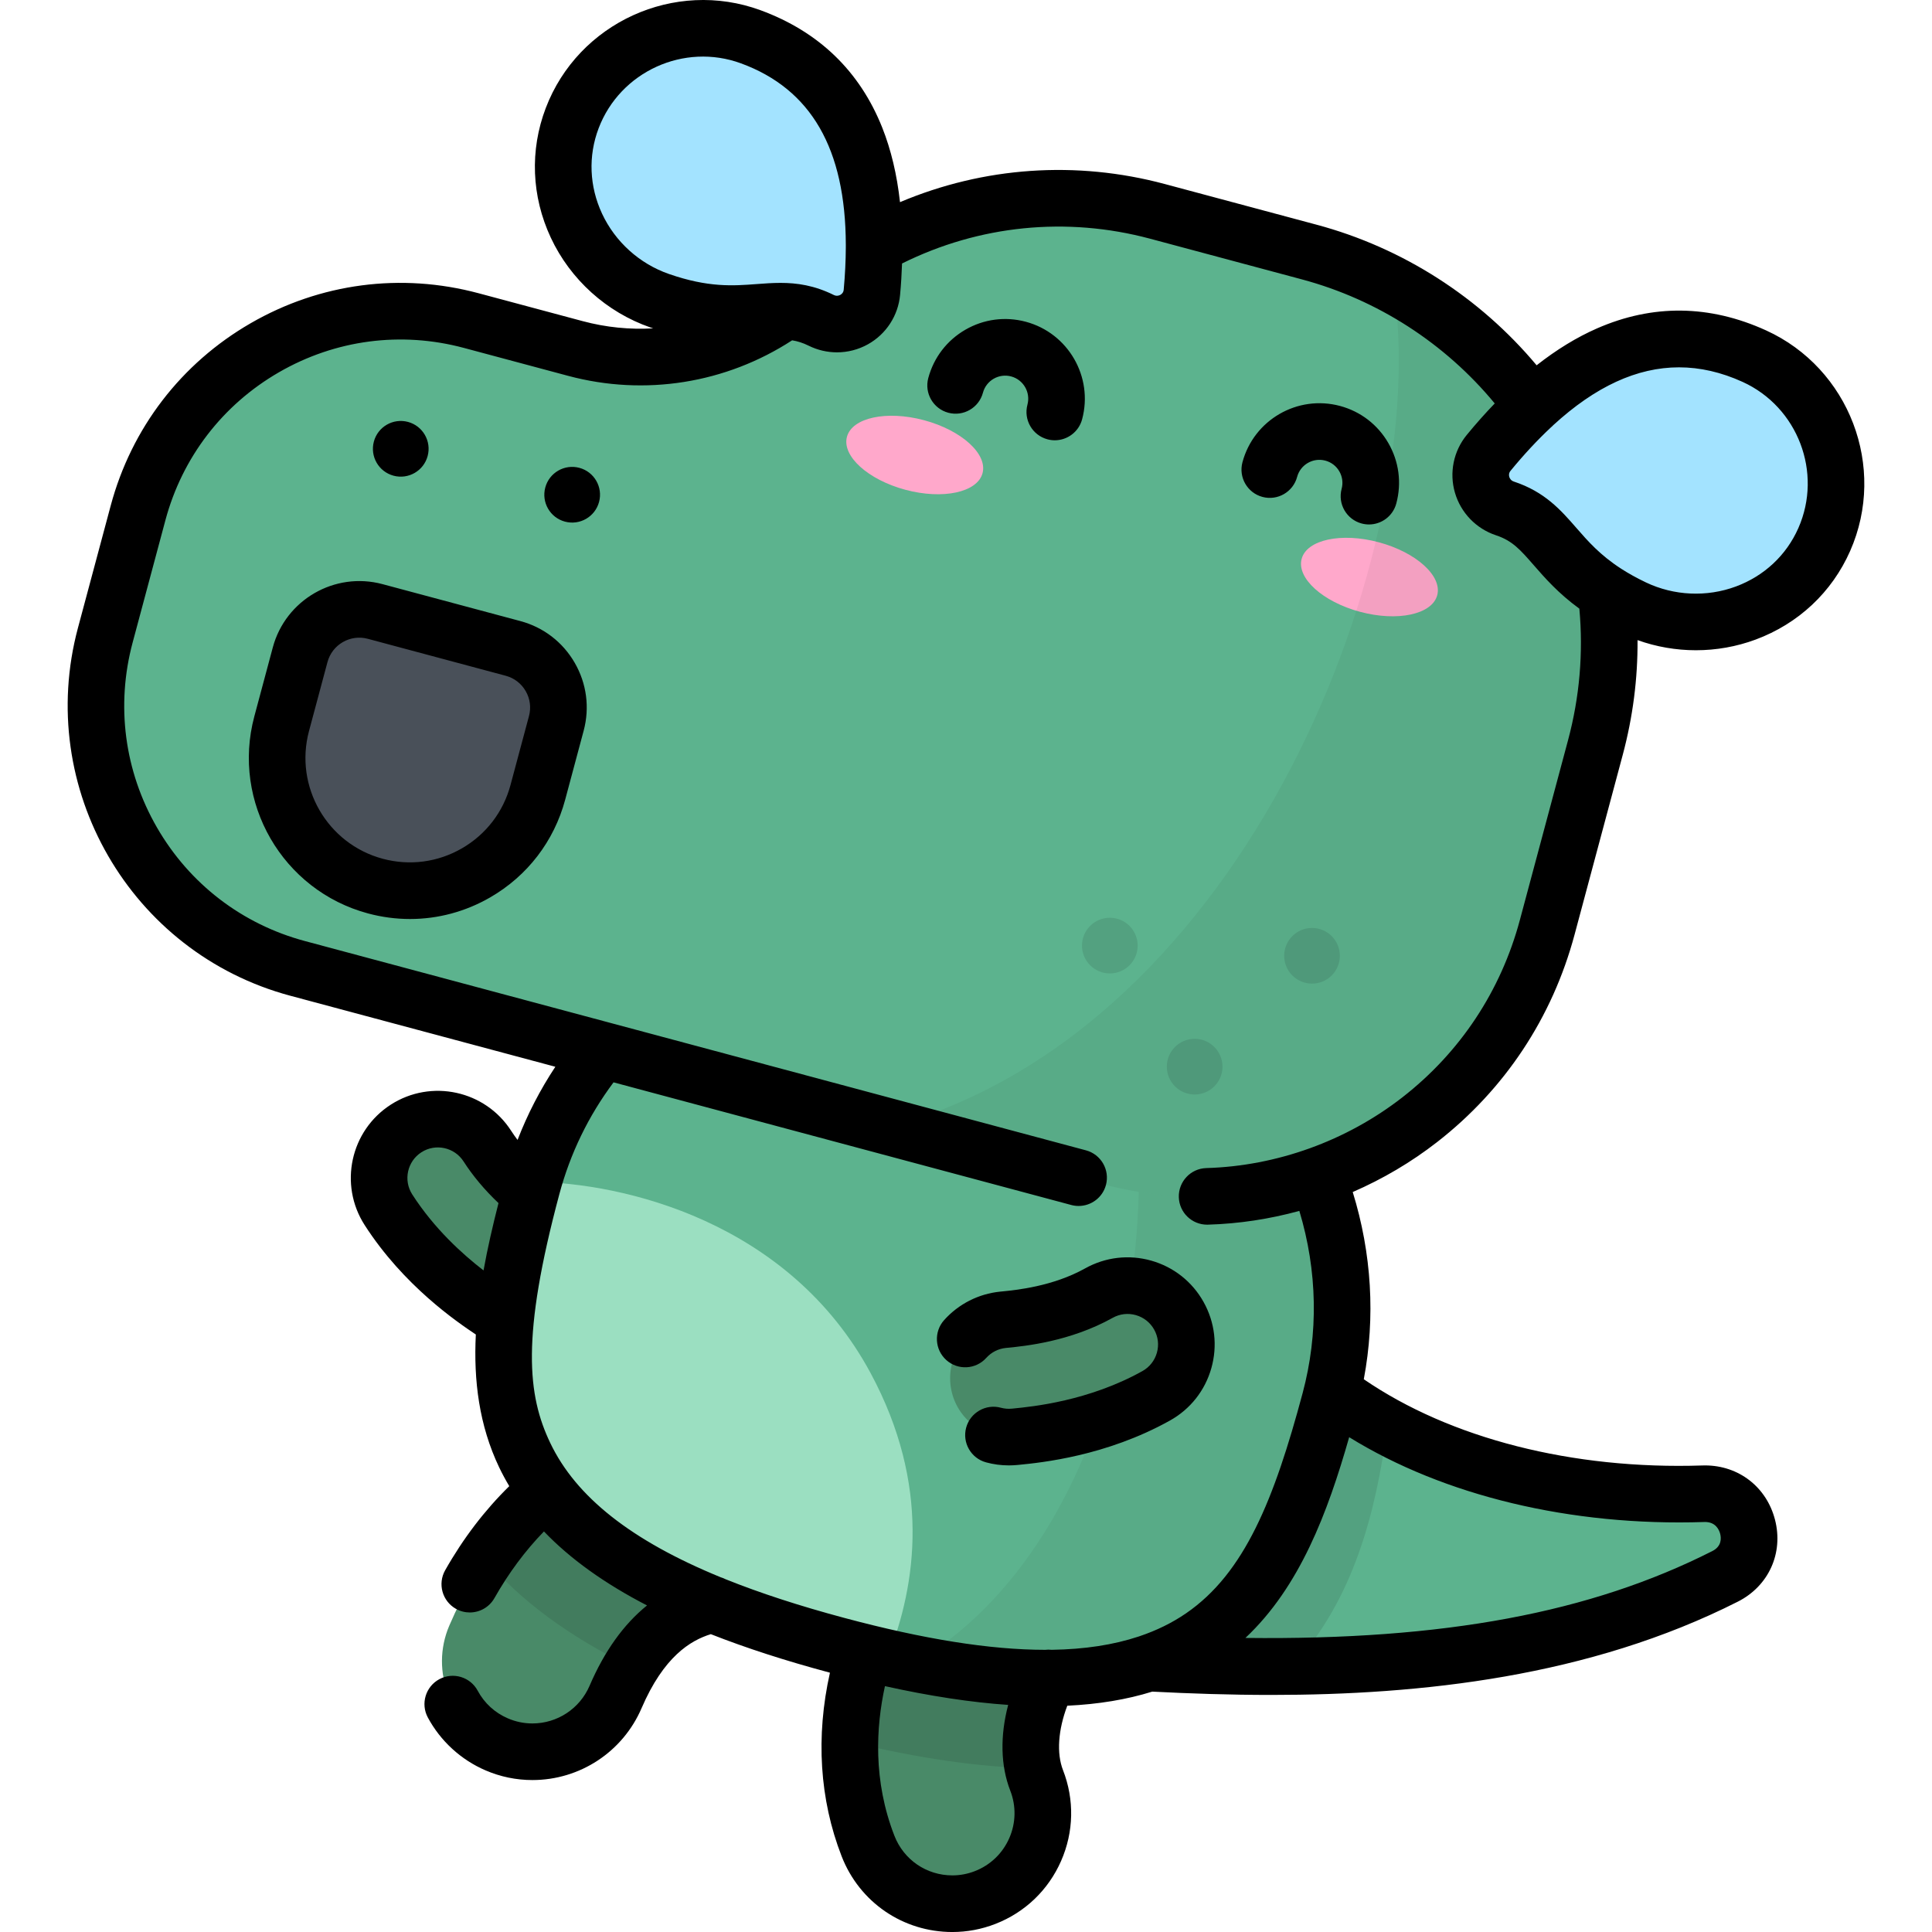 <?xml version="1.0" encoding="iso-8859-1"?>
<!-- Generator: Adobe Illustrator 19.0.0, SVG Export Plug-In . SVG Version: 6.00 Build 0)  -->
<svg version="1.1" id="Capa_1" xmlns="http://www.w3.org/2000/svg" xmlns:xlink="http://www.w3.org/1999/xlink" x="0px" y="0px"
	 viewBox="0 0 512.003 512.003" style="enable-background:new 0 0 512.003 512.003;" xml:space="preserve">
<path style="fill:#498A68;" d="M139.515,350.453c-2.987,0-6.004-0.857-8.67-2.646l-0.365-0.245
	c-4.428-2.961-17.905-11.975-27.541-26.978c-4.651-7.241-2.552-16.882,4.689-21.534c7.242-4.651,16.882-2.551,21.534,4.689
	c6.132,9.548,15.223,15.627,18.645,17.916l0.409,0.273c7.146,4.796,9.05,14.479,4.254,21.624
	C149.46,348.033,144.533,350.453,139.515,350.453z"/>
<path style="fill:#5CB38E;" d="M236.686,435.06c72.363,7.219,155.638,15.528,220.485-17.312c11.097-5.619,6.668-22.307-5.763-21.894
	c-48.921,1.628-88.248-14.707-109.386-36.92L236.686,435.06z"/>
<path style="opacity:0.1;enable-background:new    ;" d="M367.68,378.079c-3.112,23.029-8.96,45.742-25.119,63.501
	c-35.675,0.483-71.973-3.138-105.875-6.52l105.336-76.126C348.797,366.054,357.449,372.565,367.68,378.079z"/>
<g>
	<path style="fill:#498A68;" d="M252.384,504.501c-9.597,0.001-18.656-5.802-22.347-15.284
		c-15.019-38.583,7.795-81.99,30.764-96.125c11.276-6.94,26.043-3.425,32.984,7.852c6.938,11.275,3.425,26.039-7.847,32.981
		c-5.348,3.421-17.033,22.958-11.217,37.9c4.804,12.339-1.305,26.234-13.644,31.038
		C258.218,503.973,255.276,504.501,252.384,504.501z"/>
	<path style="fill:#498A68;" d="M141.095,464.229c-3.161,0.001-6.373-0.629-9.461-1.956c-12.164-5.231-17.783-19.333-12.552-31.497
		c15.207-35.356,43.617-54.739,79.913-54.47c13.241,0.084,23.906,10.886,23.821,24.126c-0.084,13.189-10.802,23.822-23.971,23.822
		c-0.191,0.001-0.379-0.002-0.571-0.002c-11.357,0-25.495,3.032-35.145,25.467C159.228,458.797,150.386,464.229,141.095,464.229z"/>
</g>
<path style="opacity:0.1;enable-background:new    ;" d="M260.8,393.091c-17.562,10.808-35.013,38.732-35.551,68.526
	c18.245,4.38,34.223,6.687,48.504,6.998c-3.233-14.398,7.209-31.511,12.183-34.692c11.274-6.941,14.786-21.706,7.847-32.981
	C286.844,389.666,272.076,386.15,260.8,393.091z"/>
<path style="opacity:0.1;enable-background:new    ;" d="M222.817,400.433c0.084-13.241-10.581-24.041-23.821-24.126
	c-29.73-0.22-54.164,12.753-70.39,36.881c9.283,10.972,22.035,20.405,38.624,28.542c9.285-15.191,21.209-17.476,31.046-17.476
	c0.192,0,0.38,0.002,0.571,0.002C212.016,424.255,222.734,413.622,222.817,400.433z"/>
<path style="fill:#5CB38E;" d="M140.999,314.486c-14.486,54.063-17.625,95.15,80.759,121.511
	c98.384,26.362,116.209-10.79,130.695-64.852c14.486-54.063-21.106-110.573-79.498-126.219
	C214.564,229.28,155.485,260.423,140.999,314.486z"/>
<path style="fill:#9BDFC1;" d="M140.999,314.486c0.115-0.431,0.242-0.856,0.363-1.284c23.535,0.249,67.656,10.31,89.397,50.758
	c15.843,29.475,12.242,55.736,4.437,75.358c-4.304-0.968-8.779-2.072-13.437-3.32C123.374,409.636,126.513,368.548,140.999,314.486z
	"/>
<path style="opacity:0.05;enable-background:new    ;" d="M292.553,252.073c46.465,21.757,72.684,71.364,59.9,119.071
	c-13.414,50.06-29.701,85.611-110.144,69.675C298.129,408.035,314.285,313.791,292.553,252.073z"/>
<path style="fill:#5CB38E;" d="M213.684,77.943L213.684,77.943c25.37-22.464,60.318-30.702,93.05-21.931l40.235,10.781
	c57.203,15.328,91.15,74.125,75.822,131.328l-12.76,47.62c-13.756,51.339-66.527,81.805-117.865,68.05L78.88,256.639
	c-38.459-10.306-61.282-49.837-50.978-88.296l8.684-32.41c10.306-38.459,49.837-61.282,88.296-50.978l27.63,7.403
	C174.03,98.126,197.005,92.711,213.684,77.943z"/>
<g style="opacity:0.1;">
	<circle cx="347.7" cy="253.294" r="7.379"/>
	<circle cx="294.117" cy="250.594" r="7.379"/>
	<circle cx="316.598" cy="282.676" r="7.379"/>
</g>
<g>
	
		<ellipse transform="matrix(-0.259 0.966 -0.966 -0.259 604.663 -158.122)" style="fill:#FFA8CB;" cx="362.998" cy="152.929" rx="9.542" ry="18.599"/>
	
		<ellipse transform="matrix(0.259 -0.966 0.966 0.259 63.169 323.474)" style="fill:#FFA8CB;" cx="242.362" cy="120.576" rx="9.542" ry="18.599"/>
</g>
<path style="opacity:0.05;enable-background:new    ;" d="M369.29,75.527c43.323,22.824,66.708,73.299,53.501,122.592l-12.76,47.62
	c-13.756,51.339-66.527,81.805-117.865,68.05l-56.407-15.114C330.715,272.89,379.844,145.235,369.29,75.527z"/>
<path style="fill:#498A68;" d="M267.363,380.849c-7.904,0-14.678-5.99-15.486-14.023c-0.862-8.563,5.38-16.204,13.944-17.067
	l0.494-0.049c4.1-0.406,14.992-1.484,24.9-7.016c7.513-4.197,17.007-1.507,21.203,6.008c4.195,7.514,1.505,17.007-6.009,21.203
	c-15.575,8.697-31.72,10.296-37.025,10.821l-0.441,0.044C268.413,380.823,267.885,380.849,267.363,380.849z"/>
<path style="fill:#495059;" d="M99.495,234.829L99.495,234.829c18.747,5.023,38.017-6.102,43.04-24.849l4.895-18.271
	c2.319-8.656-2.818-17.554-11.474-19.874l-36.542-9.792c-8.656-2.319-17.554,2.818-19.874,11.475l-4.895,18.271
	C69.622,210.536,80.748,229.806,99.495,234.829z"/>
<g>
	<path style="fill:#A3E3FF;" d="M432.964,161.118c-21.39-10.202-20.674-21.928-34.128-26.377c-6.212-2.054-8.478-9.669-4.327-14.726
		c18.669-22.739,42.45-38.344,70.397-25.638c18.471,8.397,26.708,30.086,18.54,48.602
		C474.972,162.191,451.918,170.158,432.964,161.118z"/>
	<path style="fill:#A3E3FF;" d="M174.821,79.693c22.39,7.766,30.119-1.083,42.818,5.202c5.864,2.902,12.827-0.925,13.425-7.44
		c2.688-29.299-3.275-57.11-32.09-67.701c-19.045-6.999-40.143,2.649-47.337,21.565C144.171,50.948,154.981,72.812,174.821,79.693z"
		/>
</g>
<path d="M104.294,126.066c3.936,1.055,7.983-1.281,9.038-5.218c1.055-3.937-1.281-7.983-5.218-9.038
	c-3.937-1.055-7.983,1.281-9.037,5.218C98.021,120.964,100.357,125.012,104.294,126.066z M287.558,336.145
	c-8.546,4.772-18.308,5.738-21.989,6.102l-0.5,0.05c-5.732,0.577-11.01,3.254-14.858,7.54c-2.768,3.082-2.513,7.824,0.569,10.592
	c3.081,2.768,7.824,2.512,10.592-0.569c1.346-1.499,3.192-2.436,5.193-2.637l0.487-0.049c4.525-0.448,16.546-1.637,27.819-7.932
	c1.883-1.053,4.064-1.31,6.143-0.719c2.077,0.588,3.802,1.951,4.853,3.836c1.053,1.885,1.309,4.067,0.72,6.144
	c-0.589,2.077-1.951,3.8-3.836,4.853c-14.211,7.935-29.186,9.419-34.103,9.906l-0.463,0.045c-0.975,0.099-1.982,0.019-2.927-0.238
	c-3.985-1.089-8.118,1.265-9.21,5.261c-1.09,3.996,1.266,8.12,5.262,9.21c1.967,0.537,4.003,0.809,6.05,0.809
	c0.778,0,1.565-0.04,2.315-0.116l0.447-0.044c5.688-0.564,23.003-2.278,39.94-11.736c5.384-3.006,9.274-7.928,10.956-13.861
	c1.681-5.932,0.951-12.164-2.055-17.548c-3.006-5.383-7.929-9.274-13.861-10.956C299.171,332.409,292.938,333.139,287.558,336.145z
	 M137.898,164.591l-36.542-9.791c-12.635-3.383-25.673,4.14-29.06,16.778l-4.895,18.272c-6.085,22.711,7.441,46.14,30.153,52.227
	c0,0,0,0,0.001,0c3.673,0.984,7.401,1.471,11.106,1.471c7.389,0,14.682-1.938,21.252-5.732c9.865-5.695,16.921-14.891,19.869-25.892
	l4.896-18.272c1.64-6.122,0.798-12.516-2.371-18.005C149.136,170.157,144.02,166.231,137.898,164.591z M140.186,189.768
	l-4.896,18.271c-1.911,7.131-6.484,13.093-12.879,16.784c-6.394,3.691-13.842,4.673-20.975,2.761h0.001
	c-14.723-3.945-23.491-19.132-19.546-33.854l4.896-18.271c1.245-4.648,6.04-7.419,10.688-6.17l36.542,9.792
	c2.251,0.603,4.133,2.047,5.298,4.065C140.48,185.165,140.79,187.517,140.186,189.768z M355.114,107.579
	c-11.244-3.01-22.837,3.682-25.85,14.924c-1.072,4.001,1.302,8.114,5.303,9.186c3.994,1.072,8.113-1.301,9.186-5.302
	c0.872-3.252,4.225-5.187,7.478-4.318c1.575,0.422,2.892,1.433,3.707,2.845c0.814,1.412,1.031,3.057,0.609,4.631
	c-1.072,4.001,1.302,8.114,5.303,9.186c0.65,0.174,1.303,0.258,1.946,0.258c3.311,0,6.342-2.21,7.239-5.56
	c1.46-5.445,0.711-11.134-2.107-16.016C365.111,112.531,360.56,109.039,355.114,107.579z M468.011,87.549
	c-14.967-6.805-30.038-6.977-44.791-0.516c-5.37,2.352-10.713,5.624-15.996,9.772c-15.074-18.026-35.497-31.143-58.314-37.257
	l-40.234-10.781c-23.512-6.299-48.024-4.555-70.165,4.805c-0.801-7.281-2.371-13.886-4.71-19.759
	c-5.962-14.965-16.809-25.427-32.239-31.099c-22.772-8.368-48.313,3.267-56.936,25.938c-4.251,11.178-3.775,23.368,1.339,34.326
	c5.183,11.105,14.805,19.779,26.397,23.8c0.251,0.087,0.49,0.16,0.738,0.243c-6.2,0.357-12.49-0.257-18.647-1.907l-27.629-7.403
	c-20.537-5.503-41.985-2.679-60.397,7.951c-18.413,10.632-31.584,27.795-37.086,48.332l-8.684,32.409
	c-11.359,42.393,13.889,86.123,56.281,97.482l70.234,18.819c-4.035,6.102-7.381,12.58-10.012,19.389
	c-0.601-0.797-1.17-1.599-1.69-2.407c-6.881-10.709-21.191-13.824-31.898-6.945c-10.71,6.878-13.827,21.187-6.947,31.898
	c10.34,16.098,24.539,25.717,29.476,29.021c-0.618,12.188,0.88,24.096,6.182,35.203c0.81,1.696,1.709,3.355,2.68,4.985
	c-6.482,6.35-12.189,13.806-16.986,22.278c-2.041,3.604-0.773,8.181,2.831,10.223c1.168,0.661,2.437,0.975,3.688,0.975
	c2.614,0,5.153-1.369,6.533-3.806c3.776-6.669,8.176-12.583,13.125-17.668c6.953,7.261,16.006,13.762,27.315,19.612
	c-6.172,4.978-11.269,12.089-15.23,21.299c-2.605,6.057-8.55,9.972-15.147,9.972h-0.003c-2.232,0-4.417-0.453-6.493-1.346
	c-3.458-1.487-6.224-4.021-7.999-7.328c-1.959-3.65-6.507-5.018-10.156-3.062c-3.649,1.959-5.02,6.505-3.061,10.156
	c3.347,6.236,8.777,11.214,15.291,14.015c3.96,1.703,8.138,2.566,12.419,2.566h0.005c12.596,0,23.95-7.475,28.926-19.045
	c5.868-13.645,12.933-17.941,18.357-19.618c9.33,3.671,19.783,7.053,31.439,10.177c0.043,0.012,0.084,0.022,0.127,0.034
	c-3.797,16.923-2.758,33.605,3.103,48.661c4.745,12.19,16.26,20.065,29.337,20.064c3.906,0,7.745-0.723,11.413-2.15
	c7.834-3.05,14.013-8.968,17.396-16.665c3.384-7.696,3.567-16.25,0.517-24.083c-1.742-4.477-1.294-10.655,1.133-17.074
	c8.268-0.392,15.757-1.63,22.519-3.737c9.972,0.511,20.538,0.878,31.501,0.878c39.628,0,84.301-4.778,123.7-24.729
	c8.151-4.128,12.106-12.84,9.84-21.677c-2.229-8.696-9.632-14.416-18.543-14.416c-0.232,0-0.465,0.004-0.698,0.012
	c-34.45,1.142-66.82-7.149-89.741-22.85c3.1-16.454,2.097-33.355-2.933-49.613c7.963-3.466,15.514-7.904,22.389-13.259
	c17.921-13.957,30.508-32.96,36.401-54.956l12.761-47.62c2.684-10.018,3.995-20.206,3.929-30.428
	c4.97,1.777,10.209,2.683,15.455,2.683c5.366,0,10.737-0.937,15.823-2.823c11.338-4.205,20.24-12.547,25.067-23.489
	C500.099,123.813,490.095,97.589,468.011,87.549z M128.142,336.677c-5.568-4.306-13.046-11.04-18.895-20.146
	c-2.409-3.75-1.317-8.76,2.433-11.169c3.751-2.409,8.76-1.317,11.17,2.432c2.472,3.848,5.578,7.547,9.258,11.04
	C130.598,324.751,129.213,330.717,128.142,336.677z M159.557,56.634c-3.384-7.25-3.708-15.294-0.911-22.648
	c5.715-15.026,22.648-22.739,37.74-17.191c18.564,6.822,27.704,22.611,27.765,48.103c-0.011,0.226-0.011,0.452-0.002,0.679
	c-0.014,3.547-0.197,7.274-0.556,11.195c-0.069,0.759-0.521,1.163-0.888,1.368c-0.318,0.178-0.967,0.419-1.741,0.035
	c-5.193-2.569-9.789-3.206-14.123-3.206c-2.149,0-4.235,0.156-6.296,0.311c-6.292,0.474-12.799,0.961-23.268-2.671
	C169.495,69.908,163.035,64.085,159.557,56.634z M267.46,487.149c-1.771,4.028-5.004,7.126-9.103,8.721
	c-1.925,0.749-3.934,1.129-5.972,1.129c-6.844,0.001-12.873-4.123-15.357-10.505c-5.679-14.588-4.895-28.771-2.506-39.647
	c11.901,2.637,22.757,4.297,32.656,4.973c-2.161,8.179-2.019,16.112,0.554,22.723C269.326,478.644,269.23,483.121,267.46,487.149z
	 M451.657,403.351c3.053-0.11,3.961,2.16,4.212,3.137c0.298,1.161,0.422,3.298-2.087,4.568
	c-32.219,16.317-71.048,23.627-123.734,23.017c14.397-13.519,21.789-33.172,27.5-53.198
	C382.676,396.403,416.295,404.516,451.657,403.351z M415.547,196.178l-12.761,47.621c-5.042,18.816-15.807,35.069-31.13,47.003
	c-14.833,11.552-33.291,18.212-51.975,18.753c-4.14,0.12-7.399,3.574-7.279,7.714c0.118,4.067,3.451,7.283,7.493,7.283
	c0.073,0,0.147-0.001,0.222-0.003c8.182-0.237,16.326-1.478,24.223-3.645c4.798,15.886,5.115,32.448,0.868,48.299
	c-7.527,28.094-15.32,47.653-30.888,58.344c-3.67,2.52-7.777,4.539-12.342,6.076c-0.075,0.025-0.151,0.048-0.225,0.076
	c-6.663,2.212-14.305,3.389-23.044,3.52c-0.584-0.064-1.168-0.066-1.742,0.006c-14.624-0.01-32.215-2.83-53.268-8.472
	c-11.83-3.169-22.26-6.565-31.387-10.227c-0.421-0.218-0.864-0.396-1.322-0.532c-23.743-9.728-38.359-21.327-45.17-35.596
	c-6.031-12.636-7.73-28.078,2.423-65.97c2.882-10.756,7.701-20.689,14.351-29.591l121.307,32.504
	c0.65,0.174,1.304,0.257,1.946,0.257c3.311-0.001,6.342-2.21,7.239-5.561c1.072-4.001-1.302-8.113-5.303-9.186L80.821,249.395
	C64.156,244.93,50.226,234.241,41.6,219.3s-10.918-32.349-6.452-49.015l8.684-32.41c4.465-16.665,15.154-30.595,30.096-39.221
	s32.35-10.919,49.014-6.452l27.63,7.403c20.323,5.444,41.793,2.002,59.353-9.418c1.446,0.233,2.856,0.673,4.389,1.431
	c2.368,1.172,4.933,1.755,7.495,1.755c2.838,0,5.671-0.716,8.22-2.142c4.82-2.695,7.999-7.589,8.504-13.09
	c0.261-2.844,0.428-5.612,0.521-8.317c20.411-10.154,43.587-12.502,65.739-6.566l40.234,10.781
	c20.043,5.37,37.957,16.955,51.096,32.876c-2.49,2.586-4.962,5.359-7.41,8.342c-3.505,4.27-4.68,9.986-3.143,15.291
	c1.547,5.337,5.626,9.568,10.913,11.316c4.329,1.432,6.451,3.866,9.968,7.899c3.02,3.465,6.532,7.479,12.097,11.536
	C419.62,172.994,418.619,184.713,415.547,196.178z M476.585,139.951c-3.176,7.199-9.056,12.697-16.559,15.479
	c-7.709,2.859-16.397,2.466-23.833-1.081c-2.489-1.187-4.622-2.383-6.489-3.583c-0.032-0.021-0.063-0.042-0.095-0.062
	c-5.578-3.604-8.755-7.247-11.853-10.8c-4.098-4.701-8.335-9.563-16.565-12.284c-0.82-0.271-1.112-0.898-1.214-1.248
	c-0.117-0.403-0.154-1.008,0.329-1.597c3.577-4.356,7.134-8.173,10.681-11.489c0.234-0.199,0.459-0.406,0.663-0.627
	c11.157-10.23,22.195-15.312,33.3-15.312c5.592,0,11.204,1.289,16.853,3.857C476.442,107.861,483.073,125.243,476.585,139.951z
	 M153.541,123.982c-3.937-1.055-7.983,1.281-9.038,5.218c-1.055,3.936,1.281,7.983,5.218,9.038c3.936,1.055,7.983-1.281,9.037-5.218
	C159.814,129.084,157.478,125.037,153.541,123.982z M271.852,85.269c-5.444-1.458-11.133-0.71-16.015,2.109
	c-4.882,2.818-8.374,7.37-9.834,12.816c-1.072,4.001,1.303,8.114,5.304,9.186c4.002,1.069,8.114-1.302,9.185-5.304
	c0.872-3.251,4.223-5.19,7.477-4.316c3.252,0.871,5.188,4.226,4.317,7.477c-1.072,4.001,1.303,8.114,5.304,9.186
	c0.65,0.174,1.303,0.257,1.945,0.257c3.312,0,6.342-2.21,7.239-5.561C289.789,99.877,283.095,88.282,271.852,85.269z"/>
<g>
</g>
<g>
</g>
<g>
</g>
<g>
</g>
<g>
</g>
<g>
</g>
<g>
</g>
<g>
</g>
<g>
</g>
<g>
</g>
<g>
</g>
<g>
</g>
<g>
</g>
<g>
</g>
<g>
</g>
</svg>
